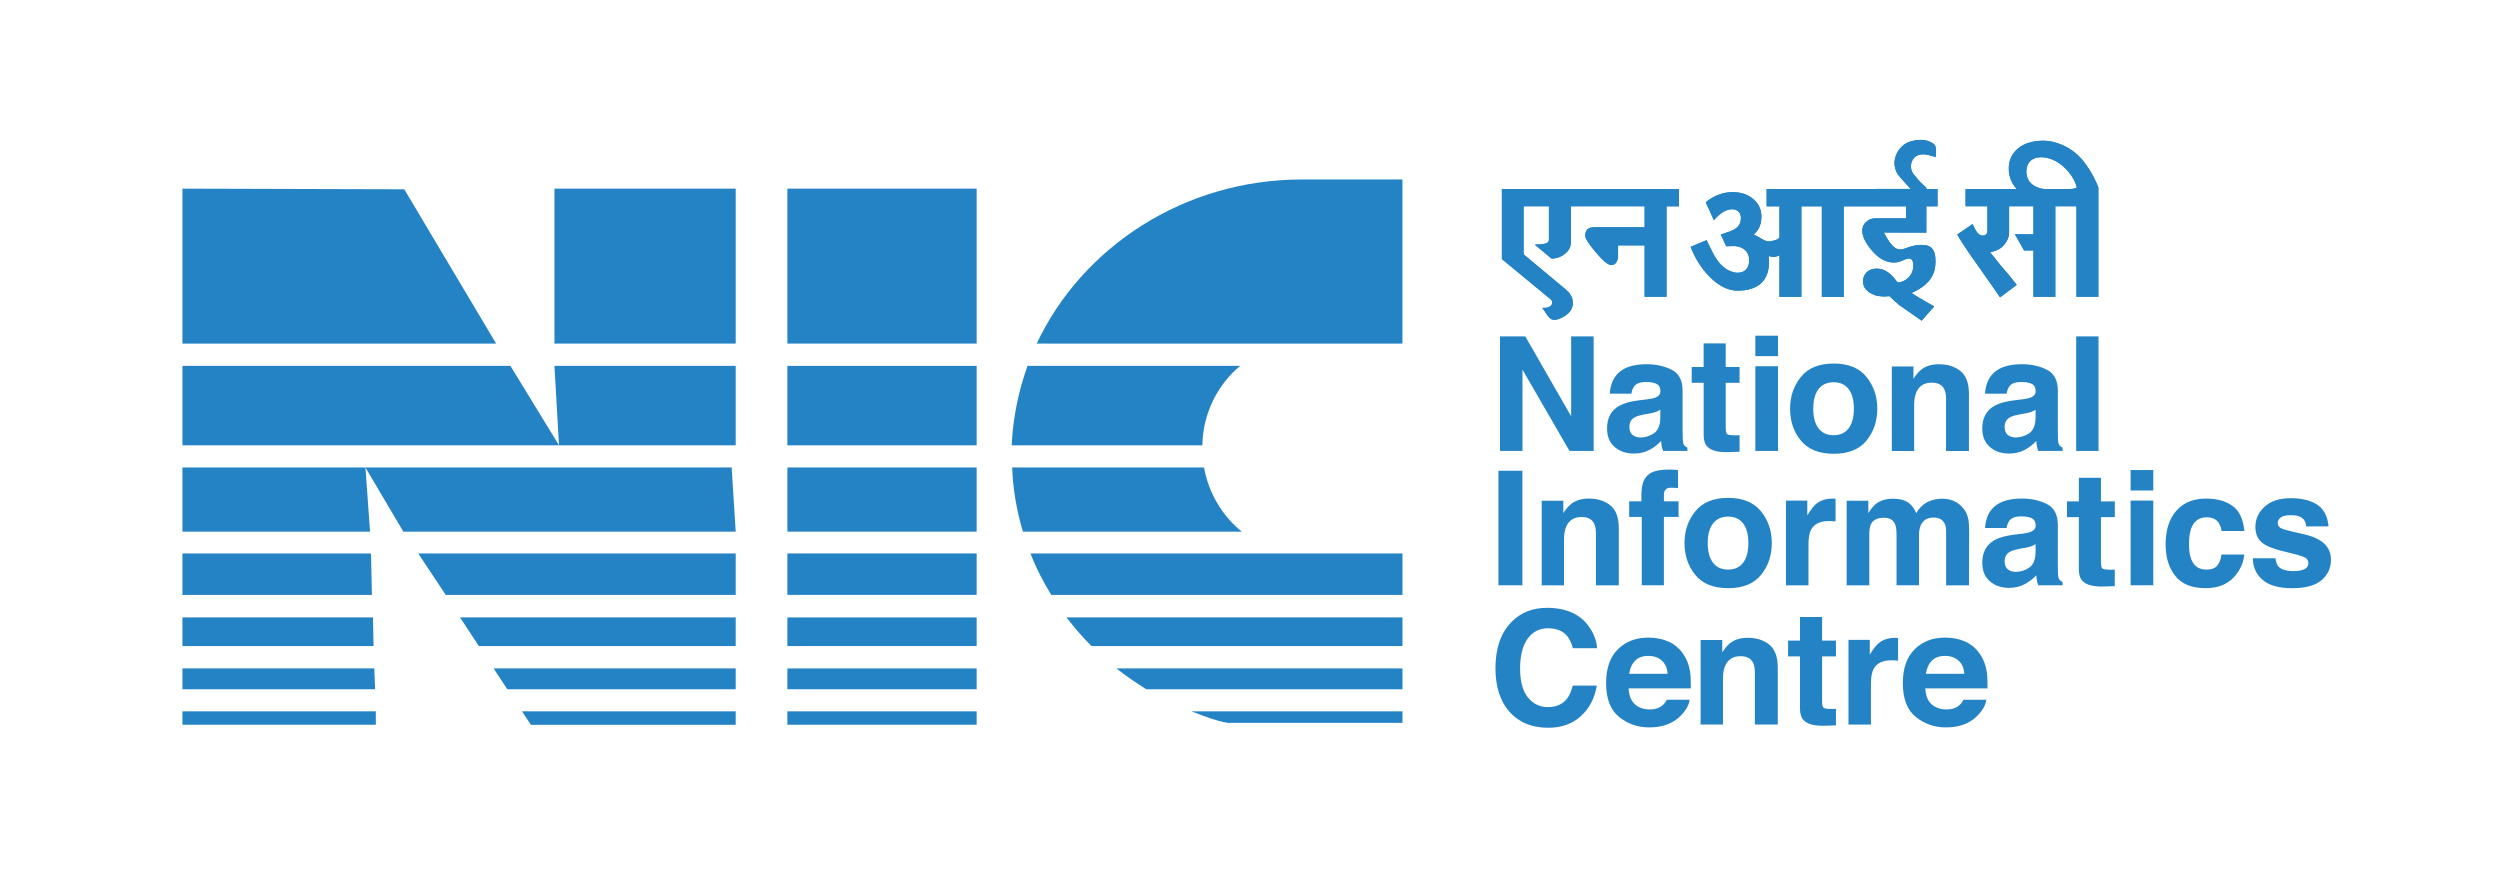 <svg width="232" height="83" viewBox="0 0 232 83" fill="none" xmlns="http://www.w3.org/2000/svg">
<g clip-path="url(#clip0_885_5142)">
<path d="M34.876 66.012H16.929V67.256H34.876V66.012Z" fill="#2483C5"/>
<path d="M16.929 63.964V62.03H34.735L34.81 63.964H16.929Z" fill="#2483C5"/>
<path d="M16.929 59.953V57.297H34.612L34.665 59.953H16.929Z" fill="#2483C5"/>
<path d="M16.929 55.21V51.359H34.429L34.515 55.21H16.929Z" fill="#2483C5"/>
<path d="M16.929 49.337V43.381H67.898L68.273 49.337H37.429L33.913 43.384L34.341 49.337H16.929Z" fill="#2483C5"/>
<path d="M16.929 41.325V33.955H47.367L51.877 41.325L51.453 33.955H68.273V41.325H16.929Z" fill="#2483C5"/>
<path d="M16.929 31.885V17.505L37.518 17.566L46.041 31.885H16.929Z" fill="#2483C5"/>
<path d="M68.273 17.505H51.453V31.885H68.273V17.505Z" fill="#2483C5"/>
<path d="M68.273 51.359V55.207H41.362L38.811 51.359H68.273Z" fill="#2483C5"/>
<path d="M68.273 57.297V59.953H44.437L42.691 57.297H68.273Z" fill="#2483C5"/>
<path d="M68.273 62.03V63.964H47.076L45.81 62.03H68.273Z" fill="#2483C5"/>
<path d="M68.273 66.012V67.259H49.266L48.439 66.012H68.273Z" fill="#2483C5"/>
<path d="M90.633 66.012H73.069V67.256H90.633V66.012Z" fill="#2483C5"/>
<path d="M90.633 62.03H73.069V63.961H90.633V62.03Z" fill="#2483C5"/>
<path d="M90.633 57.297H73.069V59.953H90.633V57.297Z" fill="#2483C5"/>
<path d="M90.633 51.359H73.069V55.204H90.633V51.359Z" fill="#2483C5"/>
<path d="M90.633 43.381H73.069V49.337H90.633V43.381Z" fill="#2483C5"/>
<path d="M90.633 33.955H73.069V41.325H90.633V33.955Z" fill="#2483C5"/>
<path d="M90.633 17.505H73.069V31.885H90.633V17.505Z" fill="#2483C5"/>
<path d="M120.828 16.655H130.147V31.885H96.206C100.407 22.945 109.865 16.655 120.825 16.655" fill="#2483C5"/>
<path d="M115.08 33.955C113.004 35.689 111.628 38.347 111.578 41.325H93.883C94.005 38.767 94.516 36.289 95.354 33.955H115.08Z" fill="#2483C5"/>
<path d="M111.733 43.381C112.172 45.817 113.473 47.907 115.23 49.337H94.926C94.36 47.448 94.005 45.442 93.927 43.381H111.733Z" fill="#2483C5"/>
<path d="M130.149 51.359V55.21H97.555C96.825 54.001 96.15 52.729 95.629 51.359H130.149Z" fill="#2483C5"/>
<path d="M130.149 57.297V59.953H101.293C100.443 59.13 99.697 58.228 98.97 57.297H130.147H130.149Z" fill="#2483C5"/>
<path d="M130.149 62.03V63.964H106.374C105.406 63.347 104.484 62.733 103.604 62.03H130.149Z" fill="#2483C5"/>
<path d="M130.149 66.012V67.084H114.25C114.25 67.084 113.72 67.267 110.565 66.012H130.149Z" fill="#2483C5"/>
<path d="M139.199 31.218H141.547L145.802 38.63V31.218H147.889V41.847H145.649L141.286 34.304V41.847H139.199V31.218Z" fill="#2483C5"/>
<path d="M152.812 37.066C153.2 37.016 153.472 36.958 153.639 36.885C153.939 36.76 154.086 36.566 154.086 36.302C154.086 35.98 153.972 35.757 153.744 35.635C153.514 35.513 153.181 35.449 152.737 35.449C152.243 35.449 151.891 35.569 151.685 35.81C151.538 35.991 151.441 36.23 151.391 36.532H149.39C149.434 35.843 149.629 35.28 149.976 34.838C150.525 34.146 151.469 33.799 152.809 33.799C153.681 33.799 154.452 33.971 155.129 34.31C155.806 34.652 156.142 35.294 156.142 36.241V39.847C156.142 40.097 156.148 40.4 156.159 40.755C156.173 41.025 156.214 41.205 156.284 41.305C156.35 41.4 156.453 41.48 156.589 41.541V41.844H154.336C154.272 41.686 154.227 41.536 154.205 41.397C154.183 41.258 154.163 41.1 154.147 40.922C153.858 41.23 153.528 41.492 153.153 41.708C152.704 41.964 152.199 42.089 151.63 42.089C150.908 42.089 150.311 41.886 149.842 41.48C149.371 41.075 149.135 40.497 149.135 39.752C149.135 38.786 149.515 38.086 150.27 37.655C150.686 37.419 151.294 37.249 152.101 37.149L152.812 37.063V37.066ZM154.077 38.024C153.944 38.108 153.811 38.172 153.675 38.222C153.542 38.272 153.356 38.319 153.12 38.363L152.648 38.449C152.207 38.527 151.888 38.622 151.696 38.73C151.369 38.919 151.208 39.208 151.208 39.602C151.208 39.952 151.308 40.208 151.508 40.364C151.707 40.522 151.949 40.597 152.235 40.597C152.687 40.597 153.106 40.466 153.484 40.208C153.867 39.947 154.064 39.475 154.077 38.788V38.024Z" fill="#2483C5"/>
<path d="M156.991 35.521V34.06H158.096V31.865H160.147V34.06H161.432V35.521H160.147V39.675C160.147 39.997 160.186 40.2 160.272 40.278C160.352 40.358 160.605 40.397 161.026 40.397C161.09 40.397 161.157 40.397 161.226 40.394C161.296 40.394 161.365 40.389 161.434 40.383V41.919L160.452 41.956C159.472 41.989 158.804 41.822 158.446 41.453C158.212 41.217 158.099 40.855 158.099 40.364V35.524H156.994L156.991 35.521Z" fill="#2483C5"/>
<path d="M165.001 33.049H162.897V31.154H165.001V33.049ZM162.897 33.988H165.001V41.847H162.897V33.988Z" fill="#2483C5"/>
<path d="M173.213 40.886C172.544 41.703 171.528 42.111 170.168 42.111C168.808 42.111 167.79 41.703 167.121 40.886C166.452 40.067 166.119 39.081 166.119 37.928C166.119 36.775 166.455 35.811 167.121 34.983C167.79 34.152 168.806 33.735 170.168 33.735C171.531 33.735 172.544 34.149 173.213 34.983C173.879 35.813 174.214 36.794 174.214 37.928C174.214 39.061 173.879 40.069 173.213 40.886ZM171.556 39.75C171.878 39.322 172.041 38.717 172.041 37.928C172.041 37.139 171.878 36.536 171.556 36.111C171.231 35.686 170.765 35.472 170.16 35.472C169.555 35.472 169.089 35.686 168.758 36.111C168.434 36.536 168.27 37.141 168.27 37.928C168.27 38.714 168.434 39.322 168.758 39.75C169.086 40.178 169.552 40.389 170.16 40.389C170.768 40.389 171.231 40.175 171.556 39.75Z" fill="#2483C5"/>
<path d="M181.938 34.438C182.457 34.863 182.718 35.569 182.718 36.555V41.85H180.592V37.069C180.592 36.655 180.539 36.338 180.428 36.116C180.225 35.713 179.84 35.51 179.271 35.51C178.574 35.51 178.097 35.808 177.836 36.397C177.703 36.711 177.633 37.111 177.633 37.594V41.85H175.56V34.005H177.567V35.149C177.833 34.746 178.083 34.455 178.319 34.277C178.743 33.96 179.282 33.802 179.934 33.802C180.747 33.802 181.416 34.013 181.935 34.441" fill="#2483C5"/>
<path d="M187.635 37.066C188.021 37.016 188.296 36.958 188.462 36.885C188.762 36.76 188.909 36.566 188.909 36.302C188.909 35.98 188.795 35.757 188.568 35.635C188.338 35.513 188.005 35.449 187.56 35.449C187.064 35.449 186.714 35.569 186.506 35.81C186.359 35.991 186.262 36.23 186.212 36.532H184.211C184.255 35.843 184.449 35.28 184.796 34.838C185.349 34.146 186.292 33.799 187.63 33.799C188.501 33.799 189.276 33.971 189.95 34.31C190.627 34.652 190.966 35.294 190.966 36.241V39.847C190.966 40.097 190.971 40.4 190.98 40.755C190.993 41.025 191.035 41.205 191.102 41.305C191.168 41.4 191.271 41.48 191.407 41.541V41.844H189.153C189.09 41.686 189.048 41.536 189.023 41.397C188.998 41.258 188.981 41.1 188.965 40.922C188.679 41.23 188.346 41.492 187.971 41.708C187.522 41.964 187.017 42.089 186.45 42.089C185.729 42.089 185.129 41.886 184.66 41.48C184.189 41.075 183.955 40.497 183.955 39.752C183.955 38.786 184.333 38.086 185.091 37.655C185.507 37.419 186.115 37.249 186.922 37.149L187.633 37.063L187.635 37.066ZM188.901 38.024C188.768 38.108 188.634 38.172 188.498 38.222C188.365 38.272 188.179 38.319 187.943 38.363L187.472 38.449C187.03 38.527 186.711 38.622 186.52 38.73C186.195 38.919 186.031 39.208 186.031 39.602C186.031 39.952 186.128 40.208 186.328 40.364C186.528 40.522 186.77 40.597 187.055 40.597C187.508 40.597 187.927 40.466 188.307 40.208C188.687 39.947 188.887 39.475 188.901 38.788V38.024Z" fill="#2483C5"/>
<path d="M194.743 31.218H192.67V41.847H194.743V31.218Z" fill="#2483C5"/>
<path d="M141.278 43.687H139.055V54.313H141.278V43.687Z" fill="#2483C5"/>
<path d="M149.448 46.907C149.967 47.332 150.225 48.037 150.225 49.023V54.316H148.102V49.538C148.102 49.123 148.047 48.804 147.936 48.585C147.733 48.182 147.348 47.979 146.781 47.979C146.082 47.979 145.605 48.276 145.344 48.868C145.211 49.179 145.141 49.579 145.141 50.062V54.316H143.071V46.47H145.077V47.615C145.344 47.212 145.594 46.923 145.832 46.743C146.257 46.426 146.795 46.268 147.445 46.268C148.261 46.268 148.929 46.479 149.448 46.907Z" fill="#2483C5"/>
<path d="M155.282 43.589C155.39 43.597 155.534 43.608 155.717 43.62V45.292C155.601 45.278 155.407 45.267 155.135 45.259C154.86 45.253 154.671 45.312 154.566 45.439C154.463 45.567 154.41 45.706 154.41 45.862V46.523H155.77V47.973H154.41V54.31H152.354V47.973H151.188V46.523H152.321V46.02C152.321 45.178 152.465 44.598 152.751 44.281C153.051 43.809 153.778 43.575 154.924 43.575C155.054 43.575 155.174 43.575 155.279 43.586" fill="#2483C5"/>
<path d="M163.422 53.354C162.753 54.174 161.737 54.582 160.374 54.582C159.012 54.582 157.996 54.174 157.327 53.354C156.658 52.537 156.323 51.551 156.323 50.398C156.323 49.245 156.658 48.281 157.327 47.45C157.996 46.62 159.012 46.203 160.374 46.203C161.737 46.203 162.75 46.62 163.422 47.45C164.09 48.281 164.423 49.262 164.423 50.398C164.423 51.534 164.088 52.537 163.422 53.354ZM161.765 52.218C162.089 51.793 162.25 51.184 162.25 50.398C162.25 49.612 162.087 49.004 161.765 48.578C161.437 48.153 160.974 47.94 160.369 47.94C159.764 47.94 159.298 48.153 158.967 48.578C158.64 49.004 158.476 49.609 158.476 50.398C158.476 51.187 158.64 51.793 158.967 52.218C159.295 52.646 159.761 52.86 160.369 52.86C160.977 52.86 161.44 52.646 161.765 52.218Z" fill="#2483C5"/>
<path d="M170.163 46.27C170.188 46.273 170.249 46.279 170.34 46.282V48.388C170.21 48.374 170.093 48.362 169.991 48.36C169.888 48.357 169.805 48.351 169.744 48.351C168.908 48.351 168.35 48.621 168.065 49.16C167.904 49.465 167.826 49.929 167.826 50.56V54.316H165.739V46.457H167.718V47.829C168.037 47.304 168.317 46.946 168.553 46.754C168.941 46.432 169.447 46.27 170.068 46.27C170.107 46.27 170.14 46.27 170.165 46.27" fill="#2483C5"/>
<path d="M181.294 46.487C181.63 46.62 181.941 46.856 182.215 47.192C182.437 47.467 182.587 47.801 182.665 48.204C182.715 48.468 182.737 48.854 182.737 49.362L182.723 54.316H180.6V49.312C180.6 49.015 180.553 48.767 180.456 48.576C180.27 48.209 179.931 48.029 179.437 48.029C178.866 48.029 178.472 48.262 178.252 48.734C178.139 48.984 178.086 49.284 178.086 49.634V54.313H175.999V49.634C175.999 49.168 175.952 48.829 175.852 48.617C175.68 48.237 175.336 48.048 174.828 48.048C174.237 48.048 173.84 48.237 173.637 48.617C173.523 48.834 173.471 49.157 173.471 49.584V54.316H171.37V46.47H173.382V47.615C173.64 47.206 173.881 46.914 174.109 46.742C174.511 46.434 175.033 46.281 175.671 46.281C176.31 46.281 176.768 46.412 177.142 46.676C177.442 46.923 177.672 47.237 177.825 47.62C178.094 47.159 178.433 46.82 178.835 46.603C179.26 46.389 179.737 46.278 180.259 46.278C180.608 46.278 180.953 46.345 181.294 46.481" fill="#2483C5"/>
<path d="M187.635 49.535C188.021 49.484 188.296 49.426 188.462 49.354C188.762 49.229 188.909 49.035 188.909 48.77C188.909 48.448 188.795 48.226 188.568 48.104C188.338 47.981 188.005 47.92 187.56 47.92C187.064 47.92 186.714 48.04 186.506 48.279C186.359 48.457 186.262 48.696 186.212 48.998H184.211C184.255 48.312 184.449 47.745 184.796 47.304C185.349 46.612 186.292 46.265 187.63 46.265C188.501 46.265 189.276 46.434 189.95 46.776C190.627 47.117 190.966 47.762 190.966 48.709V52.316C190.966 52.566 190.971 52.868 190.98 53.221C190.993 53.493 191.035 53.674 191.102 53.771C191.168 53.868 191.271 53.946 191.407 54.01V54.31H189.153C189.09 54.152 189.048 54.005 189.023 53.863C188.998 53.724 188.981 53.566 188.965 53.388C188.679 53.696 188.346 53.957 187.971 54.171C187.522 54.427 187.017 54.555 186.45 54.555C185.729 54.555 185.129 54.352 184.66 53.946C184.189 53.538 183.955 52.965 183.955 52.218C183.955 51.251 184.333 50.554 185.091 50.121C185.507 49.885 186.115 49.718 186.922 49.615L187.633 49.529L187.635 49.535ZM188.901 50.493C188.768 50.576 188.634 50.64 188.498 50.693C188.365 50.743 188.179 50.79 187.943 50.835L187.472 50.921C187.03 50.999 186.711 51.093 186.52 51.204C186.195 51.39 186.031 51.682 186.031 52.077C186.031 52.427 186.128 52.679 186.328 52.835C186.528 52.99 186.77 53.068 187.055 53.068C187.508 53.068 187.927 52.941 188.307 52.679C188.687 52.418 188.887 51.946 188.901 51.26V50.496V50.493Z" fill="#2483C5"/>
<path d="M191.815 47.993V46.529H192.919V44.337H194.97V46.529H196.255V47.993H194.97V52.146C194.97 52.469 195.009 52.669 195.092 52.749C195.173 52.83 195.428 52.869 195.847 52.869C195.911 52.869 195.978 52.869 196.047 52.866C196.116 52.866 196.186 52.86 196.252 52.855V54.391L195.273 54.427C194.29 54.461 193.624 54.291 193.266 53.922C193.033 53.685 192.917 53.322 192.917 52.833V47.993H191.812H191.815Z" fill="#2483C5"/>
<path d="M199.824 45.518H197.72V43.62H199.824V45.518ZM197.72 46.454H199.824V54.313H197.72V46.454Z" fill="#2483C5"/>
<path d="M206.165 49.276C206.127 48.985 206.027 48.718 205.866 48.482C205.633 48.162 205.272 48.007 204.781 48.007C204.081 48.007 203.601 48.351 203.343 49.037C203.207 49.401 203.14 49.888 203.14 50.488C203.14 51.088 203.207 51.527 203.343 51.879C203.59 52.532 204.056 52.86 204.742 52.86C205.227 52.86 205.572 52.73 205.774 52.471C205.979 52.21 206.104 51.874 206.146 51.463H208.263C208.214 52.085 207.989 52.677 207.578 53.235C206.929 54.135 205.963 54.583 204.689 54.583C203.415 54.583 202.474 54.208 201.875 53.457C201.273 52.707 200.97 51.735 200.97 50.54C200.97 49.19 201.303 48.143 201.967 47.393C202.63 46.643 203.548 46.268 204.717 46.268C205.713 46.268 206.526 46.487 207.159 46.932C207.792 47.373 208.166 48.154 208.283 49.276H206.16H206.165Z" fill="#2483C5"/>
<path d="M211.164 51.807C211.208 52.171 211.302 52.432 211.449 52.585C211.705 52.86 212.182 52.996 212.882 52.996C213.289 52.996 213.617 52.935 213.856 52.816C214.097 52.696 214.216 52.516 214.216 52.277C214.216 52.038 214.119 51.868 213.925 51.749C213.734 51.627 213.009 51.421 211.758 51.129C210.858 50.907 210.223 50.632 209.854 50.301C209.485 49.974 209.301 49.501 209.301 48.887C209.301 48.162 209.59 47.537 210.165 47.015C210.739 46.493 211.549 46.231 212.596 46.231C213.586 46.231 214.394 46.429 215.016 46.82C215.64 47.215 215.998 47.89 216.09 48.849H214.019C213.992 48.584 213.917 48.376 213.795 48.223C213.567 47.946 213.176 47.807 212.626 47.807C212.177 47.807 211.855 47.876 211.663 48.015C211.469 48.157 211.375 48.318 211.375 48.507C211.375 48.743 211.477 48.912 211.68 49.018C211.885 49.129 212.607 49.318 213.845 49.587C214.669 49.779 215.288 50.071 215.701 50.46C216.109 50.854 216.312 51.349 216.312 51.938C216.312 52.718 216.018 53.352 215.435 53.846C214.849 54.338 213.947 54.585 212.721 54.585C211.494 54.585 210.55 54.324 209.959 53.802C209.365 53.28 209.068 52.616 209.068 51.807H211.166H211.164Z" fill="#2483C5"/>
<path d="M140.262 57.718C141.123 56.846 142.222 56.407 143.557 56.407C145.341 56.407 146.645 56.993 147.47 58.169C147.925 58.827 148.172 59.488 148.205 60.152H145.965C145.821 59.644 145.641 59.26 145.416 58.999C145.016 58.538 144.425 58.305 143.643 58.305C142.86 58.305 142.216 58.63 141.755 59.283C141.295 59.935 141.064 60.855 141.064 62.05C141.064 63.244 141.309 64.133 141.794 64.728C142.28 65.322 142.899 65.62 143.645 65.62C144.392 65.62 145 65.364 145.402 64.856C145.624 64.581 145.81 64.169 145.957 63.622H148.183C147.991 64.781 147.5 65.722 146.715 66.448C145.924 67.175 144.914 67.537 143.681 67.537C142.158 67.537 140.959 67.045 140.087 66.067C139.216 65.081 138.778 63.73 138.778 62.014C138.778 60.16 139.274 58.73 140.268 57.724" fill="#2483C5"/>
<path d="M154.838 59.536C155.39 59.78 155.848 60.169 156.206 60.697C156.531 61.164 156.742 61.705 156.839 62.322C156.894 62.683 156.916 63.203 156.908 63.883H151.136C151.169 64.672 151.444 65.222 151.963 65.542C152.279 65.739 152.659 65.837 153.106 65.837C153.578 65.837 153.961 65.717 154.258 65.478C154.419 65.348 154.563 65.167 154.682 64.936H156.797C156.742 65.403 156.483 65.878 156.028 66.356C155.318 67.12 154.324 67.503 153.048 67.503C151.993 67.503 151.061 67.181 150.256 66.537C149.451 65.892 149.046 64.842 149.046 63.389C149.046 62.028 149.409 60.983 150.137 60.258C150.866 59.53 151.81 59.169 152.973 59.169C153.664 59.169 154.283 59.294 154.838 59.538M151.738 61.314C151.444 61.614 151.261 62.019 151.186 62.531H154.755C154.716 61.986 154.533 61.572 154.202 61.291C153.872 61.008 153.461 60.866 152.973 60.866C152.44 60.866 152.029 61.016 151.738 61.316" fill="#2483C5"/>
<path d="M164.196 59.828C164.715 60.255 164.976 60.958 164.976 61.944V67.237H162.853V62.456C162.853 62.042 162.797 61.725 162.686 61.503C162.484 61.097 162.098 60.894 161.532 60.894C160.835 60.894 160.355 61.189 160.094 61.783C159.958 62.097 159.891 62.495 159.891 62.981V67.234H157.818V59.389H159.825V60.536C160.091 60.133 160.344 59.841 160.577 59.663C161.002 59.344 161.54 59.188 162.192 59.188C163.008 59.188 163.674 59.4 164.193 59.825" fill="#2483C5"/>
<path d="M165.936 60.914V59.45H167.04V57.258H169.091V59.45H170.376V60.914H169.091V65.067C169.091 65.389 169.133 65.59 169.213 65.67C169.297 65.751 169.546 65.79 169.968 65.79C170.032 65.79 170.099 65.79 170.171 65.787C170.24 65.784 170.31 65.778 170.376 65.776V67.312L169.394 67.348C168.414 67.381 167.745 67.215 167.387 66.842C167.154 66.609 167.038 66.242 167.038 65.753V60.914H165.933H165.936Z" fill="#2483C5"/>
<path d="M175.963 59.194C175.988 59.194 176.049 59.2 176.14 59.203V61.311C176.01 61.295 175.893 61.286 175.791 61.283C175.688 61.278 175.608 61.275 175.544 61.275C174.711 61.275 174.151 61.547 173.865 62.084C173.704 62.386 173.623 62.85 173.623 63.484V67.24H171.539V59.38H173.515V60.75C173.834 60.225 174.112 59.869 174.353 59.678C174.742 59.355 175.244 59.194 175.866 59.194C175.904 59.194 175.938 59.194 175.963 59.197" fill="#2483C5"/>
<path d="M182.371 59.536C182.923 59.78 183.378 60.169 183.739 60.697C184.064 61.164 184.275 61.705 184.372 62.322C184.427 62.683 184.449 63.203 184.441 63.883H178.669C178.702 64.672 178.977 65.222 179.496 65.542C179.812 65.739 180.195 65.837 180.639 65.837C181.111 65.837 181.497 65.717 181.788 65.478C181.949 65.348 182.09 65.167 182.215 64.936H184.33C184.277 65.403 184.019 65.878 183.564 66.356C182.854 67.12 181.86 67.503 180.584 67.503C179.529 67.503 178.599 67.181 177.792 66.537C176.984 65.892 176.582 64.842 176.582 63.389C176.582 62.028 176.948 60.983 177.675 60.258C178.402 59.53 179.349 59.169 180.509 59.169C181.2 59.169 181.821 59.294 182.374 59.538M179.274 61.314C178.979 61.614 178.799 62.019 178.721 62.531H182.29C182.251 61.986 182.068 61.572 181.738 61.291C181.408 61.008 180.997 60.866 180.509 60.866C179.979 60.866 179.565 61.016 179.274 61.316" fill="#2483C5"/>
<path d="M185.612 27.601C185.39 27.262 184.821 26.454 183.664 24.815C182.371 22.998 181.841 22.153 181.633 21.764L183.059 20.789C183.212 21.131 183.317 21.336 183.389 21.439C183.55 21.7 183.745 21.845 183.964 21.864C183.98 21.864 184 21.864 184.016 21.864C184.202 21.864 184.344 21.767 184.402 21.592C184.422 21.509 184.43 21.42 184.43 21.325V19.144H182.404V17.539H187.136L186.919 17.241C186.85 17.147 186.803 17.075 186.775 17.033C186.511 16.564 186.392 16.063 186.414 15.536C186.453 14.777 186.747 14.188 187.319 13.738C187.896 13.285 188.682 13.055 189.653 13.055C190.699 13.055 192.214 13.607 193.244 14.841C194.165 15.944 194.651 17.183 194.729 17.389V27.546H192.695V19.144H190.735V25.009V27.546H188.704V23.245H187.835L186.978 21.734L188.704 21.75V19.142H186.445V21.545C186.445 21.931 186.32 22.289 186.07 22.609C185.806 22.976 185.446 23.212 184.963 23.339L184.688 23.412L184.871 23.639C185.074 23.887 185.343 24.22 185.676 24.651C186.134 25.156 186.628 25.754 187.152 26.434L185.607 27.596L185.612 27.601ZM189.442 14.588C189.331 14.588 189.223 14.597 189.117 14.613C188.743 14.669 188.44 14.852 188.26 15.127C188.118 15.341 188.041 15.624 188.046 15.919C188.057 16.608 188.371 17.08 188.998 17.355C189.387 17.527 189.731 17.544 189.745 17.544H191.87C192.433 17.544 192.714 17.482 192.714 17.358V17.33L192.706 17.305C192.345 16.022 190.916 14.591 189.445 14.591" fill="#2483C5"/>
<path d="M185.612 27.601C185.39 27.262 184.821 26.454 183.664 24.815C182.371 22.998 181.841 22.153 181.633 21.764L183.059 20.789C183.212 21.131 183.317 21.336 183.389 21.439C183.55 21.7 183.745 21.845 183.964 21.864C183.98 21.864 184 21.864 184.016 21.864C184.202 21.864 184.344 21.767 184.402 21.592C184.422 21.509 184.43 21.42 184.43 21.325V19.144H182.404V17.539H187.136L186.919 17.241C186.85 17.147 186.803 17.075 186.775 17.033C186.511 16.564 186.392 16.063 186.414 15.536C186.453 14.777 186.747 14.188 187.319 13.738C187.896 13.285 188.682 13.055 189.653 13.055C190.699 13.055 192.214 13.607 193.244 14.841C194.165 15.944 194.651 17.183 194.729 17.389V27.546H192.695V19.144H190.735V25.009V27.546H188.704V23.245H187.835L186.978 21.734L188.704 21.75V19.142H186.445V21.545C186.445 21.931 186.32 22.289 186.07 22.609C185.806 22.976 185.446 23.212 184.963 23.339L184.688 23.412L184.871 23.639C185.074 23.887 185.343 24.22 185.676 24.651C186.134 25.156 186.628 25.754 187.152 26.434L185.607 27.596L185.612 27.601ZM189.442 14.588C189.331 14.588 189.223 14.597 189.117 14.613C188.743 14.669 188.44 14.852 188.26 15.127C188.118 15.341 188.041 15.624 188.046 15.919C188.057 16.608 188.371 17.08 188.998 17.355C189.387 17.527 189.731 17.544 189.745 17.544H191.87C192.433 17.544 192.714 17.482 192.714 17.358V17.33L192.706 17.305C192.345 16.022 190.916 14.591 189.445 14.591L189.442 14.588Z" fill="#2483C5"/>
<path d="M176.246 28.304C175.991 28.096 175.702 27.834 175.399 27.537L175.352 27.49H175.286C175.247 27.49 175.18 27.495 175.1 27.498C175.077 27.498 174.991 27.509 174.991 27.509H174.706C174.2 27.498 173.756 27.348 173.39 27.07C173.04 26.806 172.879 26.482 172.891 26.073C172.899 25.731 173.015 25.465 173.243 25.253C173.479 25.031 173.787 24.926 174.181 24.926C174.375 24.926 174.57 24.962 174.761 25.037C175.211 25.206 175.635 25.57 176.029 26.126C176.049 26.154 176.104 26.215 176.21 26.215C176.254 26.215 176.335 26.206 176.515 26.134C176.534 26.129 176.559 26.117 176.596 26.104C176.84 25.998 177.048 25.843 177.214 25.64C177.511 25.267 177.625 24.778 177.522 24.334C177.506 24.256 177.481 24.176 177.417 24.103C177.375 24.053 177.295 23.987 177.162 23.987C177.12 23.987 177.078 23.992 177.026 24.006C176.867 24.045 176.72 24.106 176.579 24.167C176.473 24.212 176.365 24.259 176.254 24.292C176.096 24.342 175.927 24.364 175.749 24.364C175.48 24.364 175.194 24.306 174.928 24.195C174.539 24.034 174.17 23.759 173.829 23.378C173.146 22.617 172.816 21.964 172.816 21.386C172.816 21.064 172.941 20.797 173.201 20.572C173.44 20.364 173.709 20.261 174.031 20.261H176.884V19.15H171.098V27.551H169.066V19.15H167.168V27.551H165.134V23.695L164.901 23.787C164.809 23.823 164.712 23.842 164.604 23.842C164.526 23.842 164.443 23.834 164.354 23.814L164.129 23.767L164.149 24.009C164.221 25.003 163.982 25.767 163.435 26.279C162.933 26.74 162.203 26.973 161.262 26.973C160.48 26.973 159.703 26.634 158.948 25.962C158.068 25.178 157.341 24.101 156.889 22.906C157.383 22.7 157.877 22.492 158.371 22.286C158.471 22.481 158.568 22.678 158.659 22.873C158.834 23.237 159.012 23.612 159.239 23.962C159.556 24.456 160.1 25.084 160.902 25.27C161.021 25.298 161.14 25.312 161.257 25.312C161.545 25.312 161.792 25.226 161.976 25.067C162.375 24.709 162.406 24.015 162.209 23.576C161.956 23.012 161.354 22.87 161.018 22.834C161.002 22.834 160.977 22.834 160.943 22.834C160.849 22.834 160.677 22.839 160.51 22.845C160.388 22.85 160.272 22.856 160.191 22.856C160.086 22.628 159.833 22.07 159.689 21.756C159.955 21.684 160.36 21.536 160.624 21.439C160.979 21.306 161.226 21.131 161.376 20.897C161.493 20.717 161.554 20.492 161.554 20.25C161.557 20.047 161.512 19.872 161.415 19.733C161.279 19.533 161.029 19.417 160.746 19.417C160.377 19.419 159.997 19.572 159.658 19.842C159.531 19.945 159.239 20.195 159.048 20.445C158.623 19.475 158.418 19.008 158.296 18.786C158.343 18.739 158.407 18.68 158.473 18.63C159.187 18.1 159.969 17.83 160.793 17.83C161.565 17.83 162.212 18.05 162.714 18.483C163.213 18.914 163.458 19.442 163.458 20.103C163.458 20.714 163.286 21.197 162.928 21.581L162.744 21.775L162.983 21.878C163.08 21.92 163.194 21.989 163.313 22.064C163.571 22.223 163.866 22.403 164.146 22.403C164.163 22.403 164.179 22.403 164.196 22.403C164.204 22.403 165.134 22.295 165.134 21.984V17.541C166.072 17.541 167.923 17.541 168.486 17.541H174.101V17.536C174.176 17.536 174.398 17.536 174.398 17.536C174.9 17.533 175.405 17.53 175.91 17.53C176.24 17.53 176.573 17.53 176.906 17.533H177.323L177.028 17.219C176.715 16.88 176.19 16.302 176.113 16.183C175.902 15.855 175.78 15.388 175.807 15.019C175.868 14.158 176.487 13.363 177.284 13.13C177.625 13.032 177.95 12.982 178.25 12.982C178.566 12.982 178.843 13.035 179.074 13.144C179.673 13.421 179.729 13.602 179.623 14.585C179.62 14.585 179.557 14.56 179.557 14.56C179.429 14.513 179.312 14.477 179.199 14.444C178.941 14.369 178.705 14.327 178.474 14.324C178.227 14.324 178.033 14.369 177.878 14.458C177.595 14.613 177.4 14.908 177.35 15.261C177.298 15.627 177.409 15.991 177.642 16.236C177.7 16.297 177.775 16.391 177.847 16.483C177.925 16.58 178.005 16.68 178.064 16.744C178.222 16.916 178.361 17.044 178.502 17.177C178.588 17.255 178.674 17.339 178.768 17.43V19.333L178.763 21.589C178.022 21.589 174.822 21.578 174.822 21.578L174.98 21.859C175.011 21.911 175.269 22.37 175.369 22.495L175.43 22.57C175.602 22.784 175.799 23.025 176.102 23.114C176.176 23.137 176.254 23.148 176.337 23.148C176.568 23.148 176.787 23.064 176.998 22.984L177.109 22.942C177.503 22.8 177.914 22.728 178.33 22.728C178.655 22.728 178.896 22.778 179.085 22.887C179.562 23.159 179.618 23.795 179.615 24.32C179.604 25.467 179.046 26.32 177.908 26.929C177.822 26.979 177.761 27.015 177.692 27.045L177.392 27.187L177.67 27.37C178.044 27.62 179.36 28.362 179.487 28.434L179.451 28.482C179.421 28.518 178.796 29.232 178.327 29.762L176.249 28.307L176.246 28.304Z" fill="#2483C5"/>
<path d="M176.246 28.304C175.991 28.096 175.702 27.834 175.399 27.537L175.352 27.49H175.286C175.247 27.49 175.18 27.495 175.1 27.498C175.077 27.498 174.991 27.509 174.991 27.509H174.706C174.2 27.498 173.756 27.348 173.39 27.07C173.04 26.806 172.879 26.482 172.891 26.073C172.899 25.731 173.015 25.465 173.243 25.253C173.479 25.031 173.787 24.926 174.181 24.926C174.375 24.926 174.57 24.962 174.761 25.037C175.211 25.206 175.635 25.57 176.029 26.126C176.049 26.154 176.104 26.215 176.21 26.215C176.254 26.215 176.335 26.206 176.515 26.134C176.534 26.129 176.559 26.117 176.596 26.104C176.84 25.998 177.048 25.843 177.214 25.64C177.511 25.267 177.625 24.778 177.522 24.334C177.506 24.256 177.481 24.176 177.417 24.103C177.375 24.053 177.295 23.987 177.162 23.987C177.12 23.987 177.078 23.992 177.026 24.006C176.867 24.045 176.72 24.106 176.579 24.167C176.473 24.212 176.365 24.259 176.254 24.292C176.096 24.342 175.927 24.364 175.749 24.364C175.48 24.364 175.194 24.306 174.928 24.195C174.539 24.034 174.17 23.759 173.829 23.378C173.146 22.617 172.816 21.964 172.816 21.386C172.816 21.064 172.941 20.797 173.201 20.572C173.44 20.364 173.709 20.261 174.031 20.261H176.884V19.15H171.098V27.551H169.066V19.15H167.168V27.551H165.134V23.695L164.901 23.787C164.809 23.823 164.712 23.842 164.604 23.842C164.526 23.842 164.443 23.834 164.354 23.814L164.129 23.767L164.149 24.009C164.221 25.003 163.982 25.767 163.435 26.279C162.933 26.74 162.203 26.973 161.262 26.973C160.48 26.973 159.703 26.634 158.948 25.962C158.068 25.178 157.341 24.101 156.889 22.906C157.383 22.7 157.877 22.492 158.371 22.286C158.471 22.481 158.568 22.678 158.659 22.873C158.834 23.237 159.012 23.612 159.239 23.962C159.556 24.456 160.1 25.084 160.902 25.27C161.021 25.298 161.14 25.312 161.257 25.312C161.545 25.312 161.792 25.226 161.976 25.067C162.375 24.709 162.406 24.015 162.209 23.576C161.956 23.012 161.354 22.87 161.018 22.834C161.002 22.834 160.977 22.834 160.943 22.834C160.849 22.834 160.677 22.839 160.51 22.845C160.388 22.85 160.272 22.856 160.191 22.856C160.086 22.628 159.833 22.07 159.689 21.756C159.955 21.684 160.36 21.536 160.624 21.439C160.979 21.306 161.226 21.131 161.376 20.897C161.493 20.717 161.554 20.492 161.554 20.25C161.557 20.047 161.512 19.872 161.415 19.733C161.279 19.533 161.029 19.417 160.746 19.417C160.377 19.419 159.997 19.572 159.658 19.842C159.531 19.945 159.239 20.195 159.048 20.445C158.623 19.475 158.418 19.008 158.296 18.786C158.343 18.739 158.407 18.68 158.473 18.63C159.187 18.1 159.969 17.83 160.793 17.83C161.565 17.83 162.212 18.05 162.714 18.483C163.213 18.914 163.458 19.442 163.458 20.103C163.458 20.714 163.286 21.197 162.928 21.581L162.744 21.775L162.983 21.878C163.08 21.92 163.194 21.989 163.313 22.064C163.571 22.223 163.866 22.403 164.146 22.403C164.163 22.403 164.179 22.403 164.196 22.403C164.204 22.403 165.134 22.295 165.134 21.984V17.541C166.072 17.541 167.923 17.541 168.486 17.541H174.101V17.536C174.176 17.536 174.398 17.536 174.398 17.536C174.9 17.533 175.405 17.53 175.91 17.53C176.24 17.53 176.573 17.53 176.906 17.533H177.323L177.028 17.219C176.715 16.88 176.19 16.302 176.113 16.183C175.902 15.855 175.78 15.388 175.807 15.019C175.868 14.158 176.487 13.363 177.284 13.13C177.625 13.032 177.95 12.982 178.25 12.982C178.566 12.982 178.843 13.035 179.074 13.144C179.673 13.421 179.729 13.602 179.623 14.585C179.62 14.585 179.557 14.56 179.557 14.56C179.429 14.513 179.312 14.477 179.199 14.444C178.941 14.369 178.705 14.327 178.474 14.324C178.227 14.324 178.033 14.369 177.878 14.458C177.595 14.613 177.4 14.908 177.35 15.261C177.298 15.627 177.409 15.991 177.642 16.236C177.7 16.297 177.775 16.391 177.847 16.483C177.925 16.58 178.005 16.68 178.064 16.744C178.222 16.916 178.361 17.044 178.502 17.177C178.588 17.255 178.674 17.339 178.768 17.43V19.333L178.763 21.589C178.022 21.589 174.822 21.578 174.822 21.578L174.98 21.859C175.011 21.911 175.269 22.37 175.369 22.495L175.43 22.57C175.602 22.784 175.799 23.025 176.102 23.114C176.176 23.137 176.254 23.148 176.337 23.148C176.568 23.148 176.787 23.064 176.998 22.984L177.109 22.942C177.503 22.8 177.914 22.728 178.33 22.728C178.655 22.728 178.896 22.778 179.085 22.887C179.562 23.159 179.618 23.795 179.615 24.32C179.604 25.467 179.046 26.32 177.908 26.929C177.822 26.979 177.761 27.015 177.692 27.045L177.392 27.187L177.67 27.37C178.044 27.62 179.36 28.362 179.487 28.434L179.451 28.482C179.421 28.518 178.796 29.232 178.327 29.762L176.249 28.307L176.246 28.304Z" fill="#2483C5"/>
<path d="M144.267 29.684C144.206 29.684 144.15 29.679 144.095 29.665C143.817 29.595 143.637 29.323 143.462 29.056C143.426 29.001 143.39 28.945 143.354 28.895L143.121 28.562C143.182 28.567 143.246 28.57 143.31 28.57C143.448 28.57 143.57 28.554 143.681 28.517C143.795 28.476 143.881 28.423 143.942 28.351C144.037 28.24 144.07 28.092 144.028 27.965C143.989 27.834 143.89 27.759 143.817 27.703L143.781 27.676C143.651 27.573 143.526 27.467 143.398 27.362L139.374 24.042V17.547L145.746 17.541H154.655C154.655 18.561 154.655 27.542 154.655 27.542H152.62V22.77H150.156V23.82C150.156 23.964 150.12 24.106 150.048 24.247C149.942 24.486 149.773 24.592 149.515 24.592H149.476C149.323 24.586 148.949 24.428 148.097 23.417C147.206 22.369 147.109 22.008 147.109 21.9C147.109 21.336 147.372 21.086 147.969 21.086H152.62V19.144H145.779V22.453C145.779 22.875 145.624 23.214 145.299 23.489C144.919 23.822 144.489 23.989 143.984 24L142.43 22.703C143.196 22.681 143.446 22.606 143.565 22.547C143.704 22.47 143.765 22.333 143.74 22.167V19.144H141.389V23.595C141.389 23.595 142.222 24.292 142.535 24.556C142.535 24.556 144.017 25.792 144.539 26.228C144.792 26.442 145.044 26.653 145.302 26.867C145.705 27.203 145.904 27.54 145.952 27.951C145.988 28.284 145.915 28.593 145.738 28.843C145.613 29.015 145.455 29.162 145.255 29.295C144.866 29.551 144.531 29.679 144.259 29.679" fill="#2483C5"/>
<path d="M144.267 29.684C144.206 29.684 144.15 29.679 144.095 29.665C143.817 29.595 143.637 29.323 143.462 29.056C143.426 29.001 143.39 28.945 143.354 28.895L143.121 28.562C143.182 28.567 143.246 28.57 143.31 28.57C143.448 28.57 143.57 28.554 143.681 28.517C143.795 28.476 143.881 28.423 143.942 28.351C144.037 28.24 144.07 28.092 144.028 27.965C143.989 27.834 143.89 27.759 143.817 27.703L143.781 27.676C143.651 27.573 143.526 27.467 143.398 27.362L139.374 24.042V17.547L145.746 17.541H154.655C154.655 18.561 154.655 27.542 154.655 27.542H152.62V22.77H150.156V23.82C150.156 23.964 150.12 24.106 150.048 24.247C149.942 24.486 149.773 24.592 149.515 24.592H149.476C149.323 24.586 148.949 24.428 148.097 23.417C147.206 22.369 147.109 22.008 147.109 21.9C147.109 21.336 147.372 21.086 147.969 21.086H152.62V19.144H145.779V22.453C145.779 22.875 145.624 23.214 145.299 23.489C144.919 23.822 144.489 23.989 143.984 24L142.43 22.703C143.196 22.681 143.446 22.606 143.565 22.547C143.704 22.47 143.765 22.333 143.74 22.167V19.144H141.389V23.595C141.389 23.595 142.222 24.292 142.535 24.556C142.535 24.556 144.017 25.792 144.539 26.228C144.792 26.442 145.044 26.653 145.302 26.867C145.705 27.203 145.904 27.54 145.952 27.951C145.988 28.284 145.915 28.593 145.738 28.843C145.613 29.015 145.455 29.162 145.255 29.295C144.866 29.551 144.531 29.679 144.259 29.679L144.267 29.684Z" fill="#2483C5"/>
<path d="M165.783 19.147H163.943V17.544H168.492" fill="#2483C5"/>
<path d="M165.783 19.147H163.943V17.544H168.492" fill="#2483C5"/>
<path d="M151.263 17.544H155.812V19.147H153.972" fill="#2483C5"/>
<path d="M151.263 17.544H155.812V19.147H153.972" fill="#2483C5"/>
<path d="M175.258 17.544H179.804V19.147H177.966" fill="#2483C5"/>
<path d="M175.258 17.544H179.804V19.147H177.966" fill="#2483C5"/>
</g>
<defs>
<clipPath id="clip0_885_5142">
<rect width="232" height="83" fill="white"/>
</clipPath>
</defs>
</svg>
